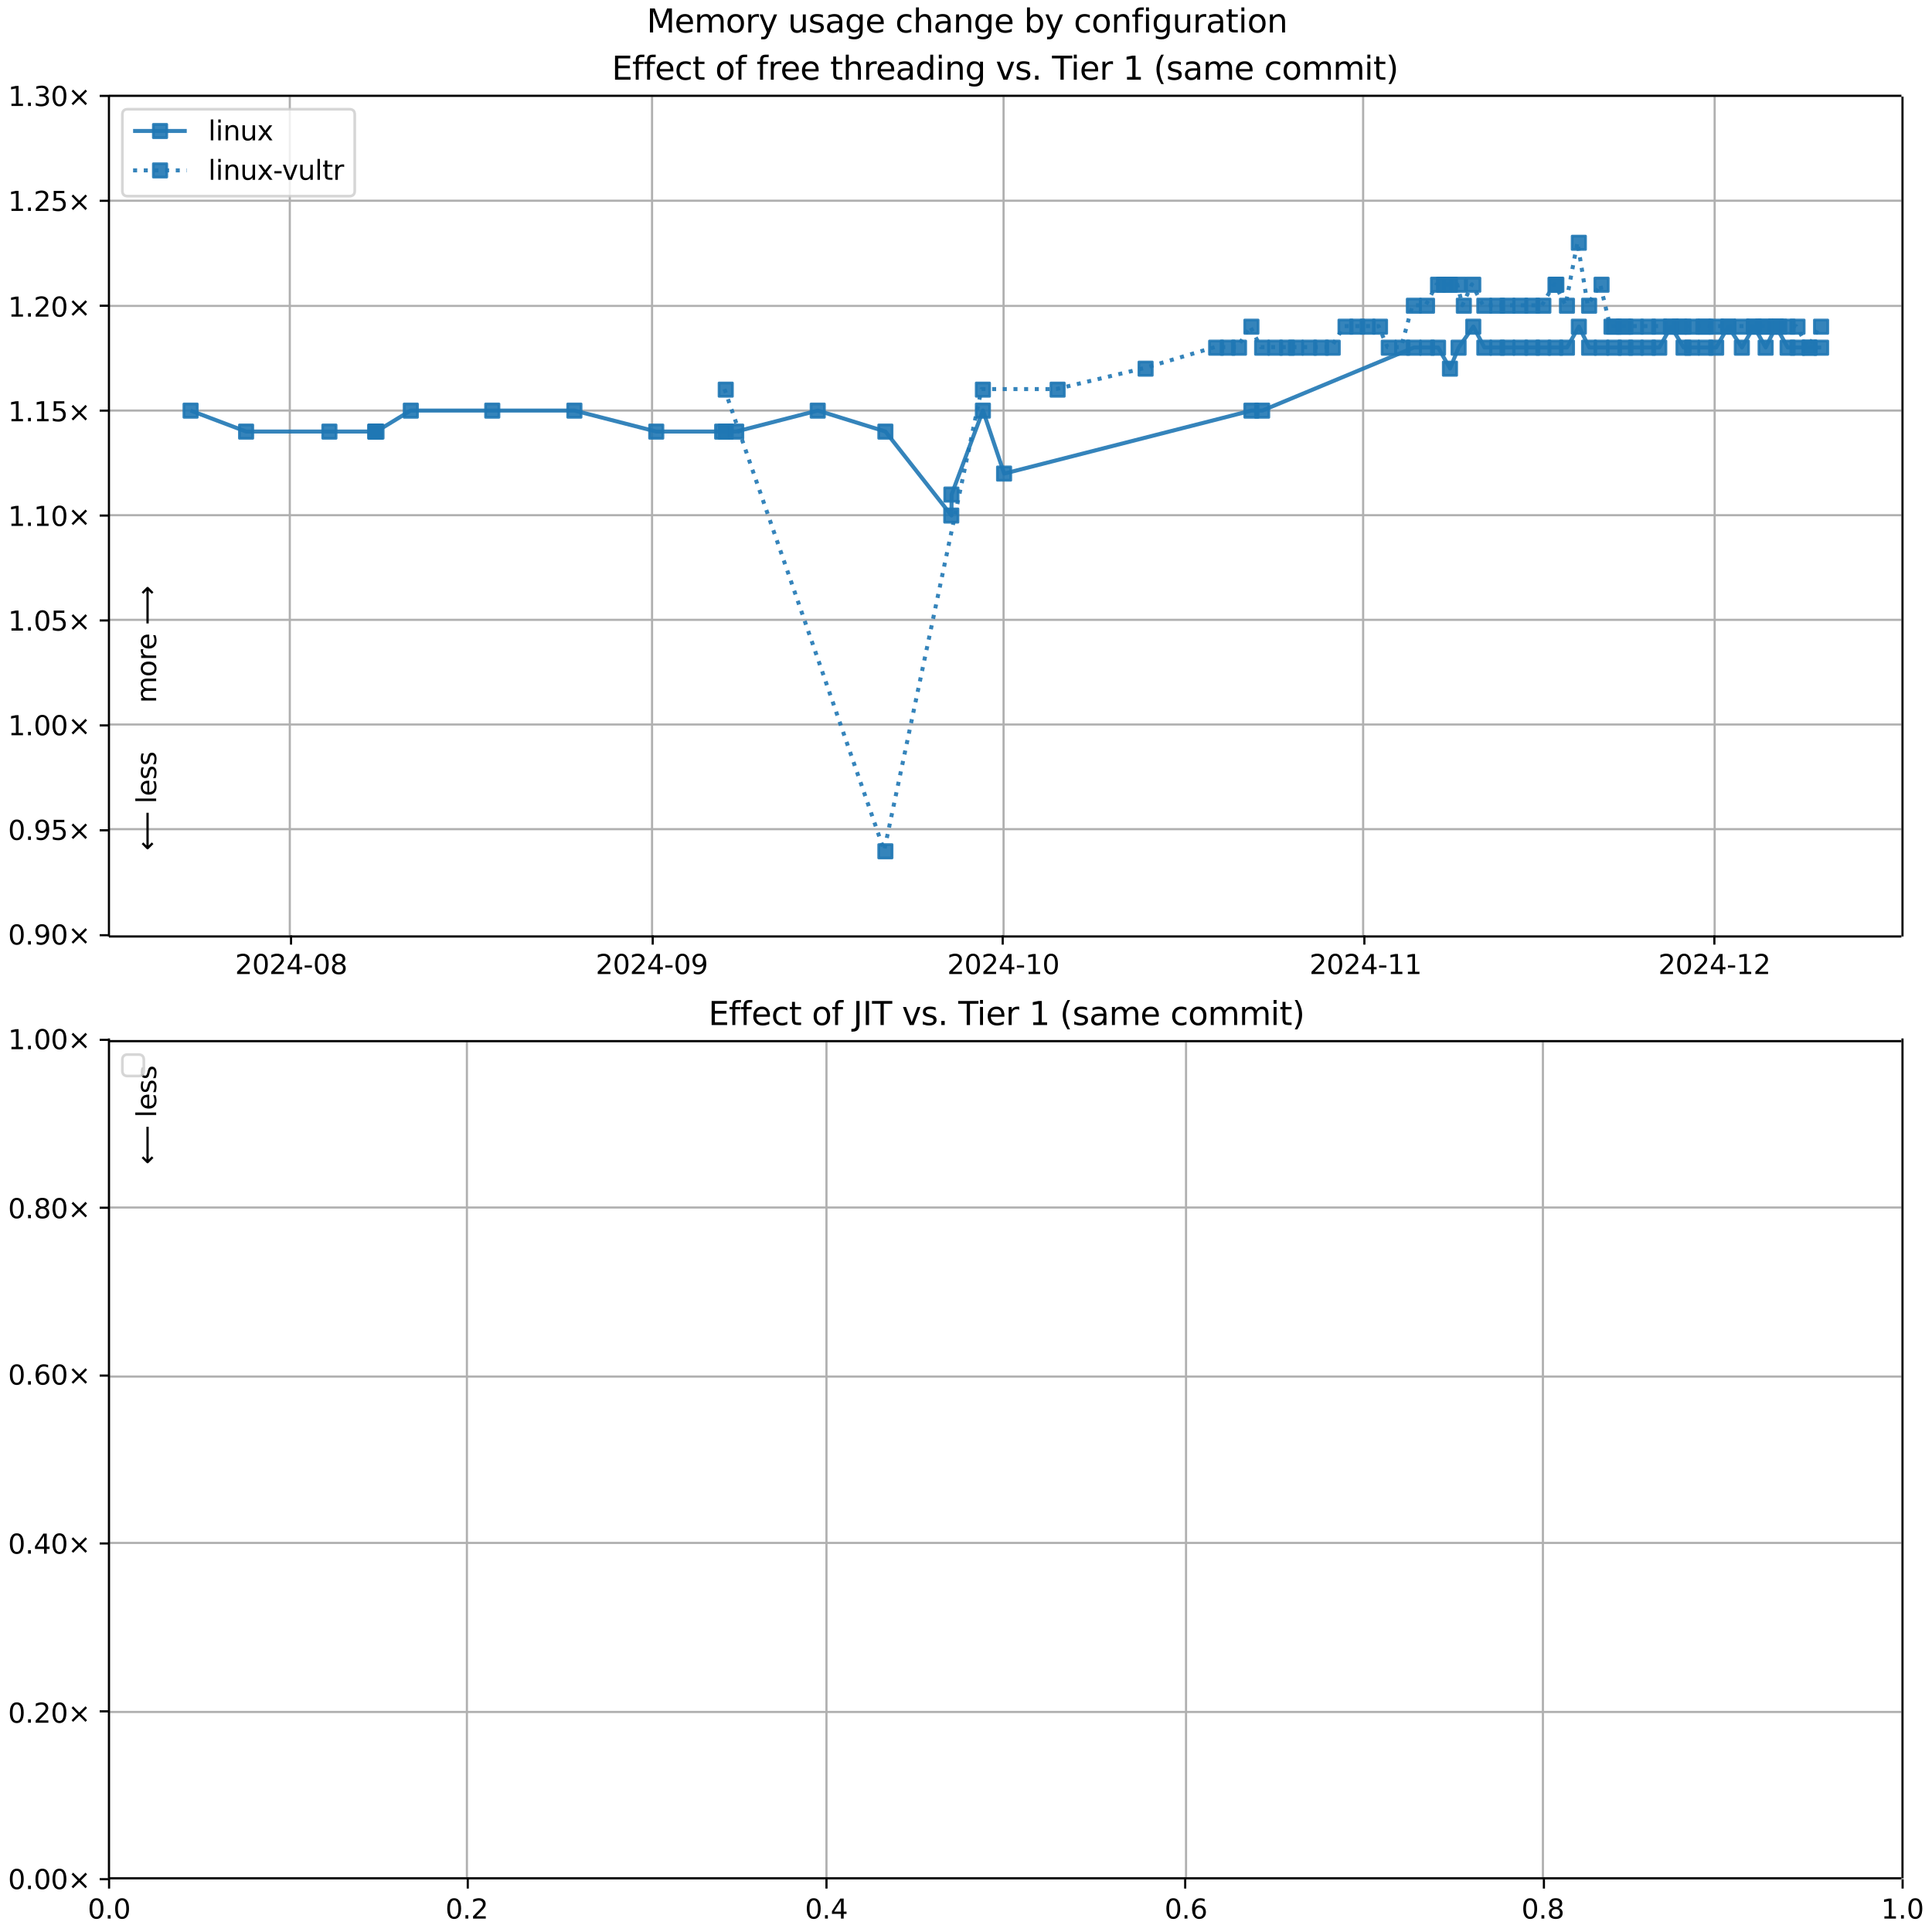 <?xml version="1.0" encoding="UTF-8"?>
<!DOCTYPE svg  PUBLIC '-//W3C//DTD SVG 1.1//EN'  'http://www.w3.org/Graphics/SVG/1.1/DTD/svg11.dtd'>
<svg width="720pt" height="720pt" version="1.1" viewBox="0 0 720 720" xmlns="http://www.w3.org/2000/svg" xmlns:xlink="http://www.w3.org/1999/xlink">
<defs>
<style type="text/css">*{stroke-linejoin: round; stroke-linecap: butt}</style>
</defs>
<path d="m0 720h720v-720h-720z" fill="#fff"/>
<path d="m40.6 349h668v-313h-668z" fill="#fff"/>
<path d="m108 349v-313" clip-path="url(#d)" fill="none" stroke="#b0b0b0" stroke-linecap="square" stroke-width=".8"/>
<defs>
<path id="k" d="m0 0v3.5" stroke="#000" stroke-width=".8"/>
</defs>
<use x="108.461" y="348.529" stroke="#000000" stroke-width=".8" xlink:href="#k"/>
<g transform="translate(87.6 363) scale(.1 -.1)">
<defs>
<path id="i" transform="scale(.016)" d="m1228 531h2203v-531h-2962v531q359 372 979 998 621 627 780 809 303 340 423 576 121 236 121 464 0 372-261 606-261 235-680 235-297 0-627-103-329-103-704-313v638q381 153 712 231 332 78 607 78 725 0 1156-363 431-362 431-968 0-288-108-546-107-257-392-607-78-91-497-524-418-433-1181-1211z"/>
<path id="b" transform="scale(.016)" d="m2034 4250q-487 0-733-480-245-479-245-1442 0-959 245-1439 246-480 733-480 491 0 736 480 246 480 246 1439 0 963-246 1442-245 480-736 480zm0 500q785 0 1199-621 414-620 414-1801 0-1178-414-1799-414-620-1199-620-784 0-1198 620-414 621-414 1799 0 1181 414 1801 414 621 1198 621z"/>
<path id="s" transform="scale(.016)" d="m2419 4116-1594-2491h1594v2491zm-166 550h794v-3041h666v-525h-666v-1100h-628v1100h-2106v609l1940 2957z"/>
<path id="w" transform="scale(.016)" d="m313 2009h1684v-512h-1684v512z"/>
<path id="ae" transform="scale(.016)" d="m2034 2216q-450 0-708-241-257-241-257-662 0-422 257-663 258-241 708-241t709 242q260 243 260 662 0 421-258 662-257 241-711 241zm-631 268q-406 100-633 378-226 279-226 679 0 559 398 884 399 325 1092 325 697 0 1094-325t397-884q0-400-227-679-226-278-629-378 456-106 710-416 255-309 255-755 0-679-414-1042-414-362-1186-362-771 0-1186 362-414 363-414 1042 0 446 256 755 257 310 713 416zm-231 997q0-362 226-565 227-203 636-203 407 0 636 203 230 203 230 565 0 363-230 566-229 203-636 203-409 0-636-203-226-203-226-566z"/>
</defs>
<use xlink:href="#i"/>
<use x="63.623" xlink:href="#b"/>
<use x="127.246" xlink:href="#i"/>
<use x="190.869" xlink:href="#s"/>
<use x="254.492" xlink:href="#w"/>
<use x="290.576" xlink:href="#b"/>
<use x="354.199" xlink:href="#ae"/>
</g>
<path d="m243 349v-313" clip-path="url(#d)" fill="none" stroke="#b0b0b0" stroke-linecap="square" stroke-width=".8"/>
<use x="243.244" y="348.529" stroke="#000000" stroke-width=".8" xlink:href="#k"/>
<g transform="translate(222 363) scale(.1 -.1)">
<defs>
<path id="ad" transform="scale(.016)" d="m703 97v575q238-113 481-172 244-59 479-59 625 0 954 420 330 420 377 1277-181-269-460-413-278-144-615-144-700 0-1108 423-408 424-408 1159 0 718 425 1152 425 435 1131 435 810 0 1236-621 427-620 427-1801 0-1103-524-1761-523-658-1407-658-238 0-482 47-243 47-506 141zm1256 1978q425 0 673 290 249 291 249 798 0 503-249 795-248 292-673 292t-673-292-248-795q0-507 248-798 248-290 673-290z"/>
</defs>
<use xlink:href="#i"/>
<use x="63.623" xlink:href="#b"/>
<use x="127.246" xlink:href="#i"/>
<use x="190.869" xlink:href="#s"/>
<use x="254.492" xlink:href="#w"/>
<use x="290.576" xlink:href="#b"/>
<use x="354.199" xlink:href="#ad"/>
</g>
<path d="m374 349v-313" clip-path="url(#d)" fill="none" stroke="#b0b0b0" stroke-linecap="square" stroke-width=".8"/>
<use x="373.679" y="348.529" stroke="#000000" stroke-width=".8" xlink:href="#k"/>
<g transform="translate(353 363) scale(.1 -.1)">
<defs>
<path id="e" transform="scale(.016)" d="m794 531h1031v3560l-1122-225v575l1116 225h631v-4135h1031v-531h-2687v531z"/>
</defs>
<use xlink:href="#i"/>
<use x="63.623" xlink:href="#b"/>
<use x="127.246" xlink:href="#i"/>
<use x="190.869" xlink:href="#s"/>
<use x="254.492" xlink:href="#w"/>
<use x="290.576" xlink:href="#e"/>
<use x="354.199" xlink:href="#b"/>
</g>
<path d="m508 349v-313" clip-path="url(#d)" fill="none" stroke="#b0b0b0" stroke-linecap="square" stroke-width=".8"/>
<use x="508.462" y="348.529" stroke="#000000" stroke-width=".8" xlink:href="#k"/>
<g transform="translate(488 363) scale(.1 -.1)">
<use xlink:href="#i"/>
<use x="63.623" xlink:href="#b"/>
<use x="127.246" xlink:href="#i"/>
<use x="190.869" xlink:href="#s"/>
<use x="254.492" xlink:href="#w"/>
<use x="290.576" xlink:href="#e"/>
<use x="354.199" xlink:href="#e"/>
</g>
<path d="m639 349v-313" clip-path="url(#d)" fill="none" stroke="#b0b0b0" stroke-linecap="square" stroke-width=".8"/>
<use x="638.898" y="348.529" stroke="#000000" stroke-width=".8" xlink:href="#k"/>
<g transform="translate(618 363) scale(.1 -.1)">
<use xlink:href="#i"/>
<use x="63.623" xlink:href="#b"/>
<use x="127.246" xlink:href="#i"/>
<use x="190.869" xlink:href="#s"/>
<use x="254.492" xlink:href="#w"/>
<use x="290.576" xlink:href="#e"/>
<use x="354.199" xlink:href="#i"/>
</g>
<path d="m40.6 349h668" clip-path="url(#d)" fill="none" stroke="#b0b0b0" stroke-linecap="square" stroke-width=".8"/>
<defs>
<path id="g" d="m0 0h-3.5" stroke="#000" stroke-width=".8"/>
</defs>
<use x="40.646" y="348.529" stroke="#000000" stroke-width=".8" xlink:href="#g"/>
<g transform="translate(3 352) scale(.1 -.1)">
<defs>
<path id="c" transform="scale(.016)" d="m684 794h660v-794h-660v794z"/>
<path id="h" transform="scale(.016)" d="m4488 3438-1429-1435 1429-1428-372-378-1435 1434-1434-1434-369 378 1425 1428-1425 1435 369 378 1434-1435 1435 1435 372-378z"/>
</defs>
<use xlink:href="#b"/>
<use x="63.623" xlink:href="#c"/>
<use x="95.41" xlink:href="#ad"/>
<use x="159.033" xlink:href="#b"/>
<use x="222.656" xlink:href="#h"/>
</g>
<path d="m40.6 309h668" clip-path="url(#d)" fill="none" stroke="#b0b0b0" stroke-linecap="square" stroke-width=".8"/>
<use x="40.646" y="309.429" stroke="#000000" stroke-width=".8" xlink:href="#g"/>
<g transform="translate(3 313) scale(.1 -.1)">
<defs>
<path id="aa" transform="scale(.016)" d="m691 4666h2478v-532h-1900v-1143q137 47 274 70 138 23 276 23 781 0 1237-428 457-428 457-1159 0-753-469-1171-469-417-1322-417-294 0-599 50-304 50-629 150v635q281-153 581-228t634-75q541 0 856 284 316 284 316 772 0 487-316 771-315 285-856 285-253 0-505-56-251-56-513-175v2344z"/>
</defs>
<use xlink:href="#b"/>
<use x="63.623" xlink:href="#c"/>
<use x="95.41" xlink:href="#ad"/>
<use x="159.033" xlink:href="#aa"/>
<use x="222.656" xlink:href="#h"/>
</g>
<path d="m40.6 270h668" clip-path="url(#d)" fill="none" stroke="#b0b0b0" stroke-linecap="square" stroke-width=".8"/>
<use x="40.646" y="270.33" stroke="#000000" stroke-width=".8" xlink:href="#g"/>
<g transform="translate(3 274) scale(.1 -.1)">
<use xlink:href="#e"/>
<use x="63.623" xlink:href="#c"/>
<use x="95.41" xlink:href="#b"/>
<use x="159.033" xlink:href="#b"/>
<use x="222.656" xlink:href="#h"/>
</g>
<path d="m40.6 231h668" clip-path="url(#d)" fill="none" stroke="#b0b0b0" stroke-linecap="square" stroke-width=".8"/>
<use x="40.646" y="231.23" stroke="#000000" stroke-width=".8" xlink:href="#g"/>
<g transform="translate(3 235) scale(.1 -.1)">
<use xlink:href="#e"/>
<use x="63.623" xlink:href="#c"/>
<use x="95.41" xlink:href="#b"/>
<use x="159.033" xlink:href="#aa"/>
<use x="222.656" xlink:href="#h"/>
</g>
<path d="m40.6 192h668" clip-path="url(#d)" fill="none" stroke="#b0b0b0" stroke-linecap="square" stroke-width=".8"/>
<use x="40.646" y="192.131" stroke="#000000" stroke-width=".8" xlink:href="#g"/>
<g transform="translate(3 196) scale(.1 -.1)">
<use xlink:href="#e"/>
<use x="63.623" xlink:href="#c"/>
<use x="95.41" xlink:href="#e"/>
<use x="159.033" xlink:href="#b"/>
<use x="222.656" xlink:href="#h"/>
</g>
<path d="m40.6 153h668" clip-path="url(#d)" fill="none" stroke="#b0b0b0" stroke-linecap="square" stroke-width=".8"/>
<use x="40.646" y="153.031" stroke="#000000" stroke-width=".8" xlink:href="#g"/>
<g transform="translate(3 157) scale(.1 -.1)">
<use xlink:href="#e"/>
<use x="63.623" xlink:href="#c"/>
<use x="95.41" xlink:href="#e"/>
<use x="159.033" xlink:href="#aa"/>
<use x="222.656" xlink:href="#h"/>
</g>
<path d="m40.6 114h668" clip-path="url(#d)" fill="none" stroke="#b0b0b0" stroke-linecap="square" stroke-width=".8"/>
<use x="40.646" y="113.932" stroke="#000000" stroke-width=".8" xlink:href="#g"/>
<g transform="translate(3 118) scale(.1 -.1)">
<use xlink:href="#e"/>
<use x="63.623" xlink:href="#c"/>
<use x="95.41" xlink:href="#i"/>
<use x="159.033" xlink:href="#b"/>
<use x="222.656" xlink:href="#h"/>
</g>
<path d="m40.6 74.8h668" clip-path="url(#d)" fill="none" stroke="#b0b0b0" stroke-linecap="square" stroke-width=".8"/>
<use x="40.646" y="74.832" stroke="#000000" stroke-width=".8" xlink:href="#g"/>
<g transform="translate(3 78.6) scale(.1 -.1)">
<use xlink:href="#e"/>
<use x="63.623" xlink:href="#c"/>
<use x="95.41" xlink:href="#i"/>
<use x="159.033" xlink:href="#aa"/>
<use x="222.656" xlink:href="#h"/>
</g>
<path d="m40.6 35.7h668" clip-path="url(#d)" fill="none" stroke="#b0b0b0" stroke-linecap="square" stroke-width=".8"/>
<use x="40.646" y="35.733" stroke="#000000" stroke-width=".8" xlink:href="#g"/>
<g transform="translate(3 39.5) scale(.1 -.1)">
<defs>
<path id="at" transform="scale(.016)" d="m2597 2516q453-97 707-404 255-306 255-756 0-690-475-1069-475-378-1350-378-293 0-604 58t-642 174v609q262-153 574-231 313-78 654-78 593 0 904 234t311 681q0 413-289 645-289 233-804 233h-544v519h569q465 0 712 186t247 536q0 359-255 551-254 193-729 193-260 0-557-57-297-56-653-174v562q360 100 674 150t592 50q719 0 1137-327 419-326 419-882 0-388-222-655t-631-370z"/>
</defs>
<use xlink:href="#e"/>
<use x="63.623" xlink:href="#c"/>
<use x="95.41" xlink:href="#at"/>
<use x="159.033" xlink:href="#b"/>
<use x="222.656" xlink:href="#h"/>
</g>
<path d="m71 153 20.7 7.82h31 17.1 0.028 0.414l12.8-7.82h30.4 30.6l30.5 7.82h24.6 1.34 3.9l30.4-7.82 25.2 7.82 24.6 31.3 0.046-7.82 11.7-31.3 7.9 23.5 92.2-23.5h4l56.5-23.5h4.91 4.11l4.44 7.82 3.21-7.82 5.48-7.82 4.12 7.82h4.79 3.84 4.77 4.46 4.13 4.52 4.28l4.43-7.82 3.83 7.82h4.64 4.65 4.25 3.92 4.53 4.14l4.38-7.82 4.67 7.82h3.17 5.07 3.91l4.5-7.82 5.08 7.82 4.5-7.82 4.36 7.82 3.85-7.82 4.35 7.82h3.68 4.49 4.3" clip-path="url(#d)" fill="none" stroke="#1f77b4" stroke-linecap="square" stroke-opacity=".9" stroke-width="1.5"/>
<defs>
<path id="a" d="m-2.5 2.5h5v-5h-5z" stroke="#1f77b4" stroke-opacity=".9"/>
</defs>
<g clip-path="url(#d)" fill="#1f77b4" fill-opacity=".9" stroke="#1f77b4" stroke-opacity=".9">
<use x="71.027" y="153.031" xlink:href="#a"/>
<use x="91.715" y="160.851" xlink:href="#a"/>
<use x="122.76" y="160.851" xlink:href="#a"/>
<use x="139.865" y="160.851" xlink:href="#a"/>
<use x="139.893" y="160.851" xlink:href="#a"/>
<use x="140.307" y="160.851" xlink:href="#a"/>
<use x="153.091" y="153.031" xlink:href="#a"/>
<use x="183.455" y="153.031" xlink:href="#a"/>
<use x="214.061" y="153.031" xlink:href="#a"/>
<use x="244.564" y="160.851" xlink:href="#a"/>
<use x="269.126" y="160.851" xlink:href="#a"/>
<use x="270.464" y="160.851" xlink:href="#a"/>
<use x="274.364" y="160.851" xlink:href="#a"/>
<use x="304.748" y="153.031" xlink:href="#a"/>
<use x="329.953" y="160.851" xlink:href="#a"/>
<use x="354.51" y="192.131" xlink:href="#a"/>
<use x="354.556" y="184.311" xlink:href="#a"/>
<use x="366.299" y="153.031" xlink:href="#a"/>
<use x="374.195" y="176.491" xlink:href="#a"/>
<use x="466.365" y="153.031" xlink:href="#a"/>
<use x="470.365" y="153.031" xlink:href="#a"/>
<use x="526.905" y="129.572" xlink:href="#a"/>
<use x="531.814" y="129.572" xlink:href="#a"/>
<use x="535.919" y="129.572" xlink:href="#a"/>
<use x="540.356" y="137.391" xlink:href="#a"/>
<use x="543.571" y="129.572" xlink:href="#a"/>
<use x="549.047" y="121.752" xlink:href="#a"/>
<use x="553.163" y="129.572" xlink:href="#a"/>
<use x="557.954" y="129.572" xlink:href="#a"/>
<use x="561.795" y="129.572" xlink:href="#a"/>
<use x="566.57" y="129.572" xlink:href="#a"/>
<use x="571.031" y="129.572" xlink:href="#a"/>
<use x="575.157" y="129.572" xlink:href="#a"/>
<use x="579.681" y="129.572" xlink:href="#a"/>
<use x="583.957" y="129.572" xlink:href="#a"/>
<use x="588.388" y="121.752" xlink:href="#a"/>
<use x="592.217" y="129.572" xlink:href="#a"/>
<use x="596.853" y="129.572" xlink:href="#a"/>
<use x="601.507" y="129.572" xlink:href="#a"/>
<use x="605.754" y="129.572" xlink:href="#a"/>
<use x="609.673" y="129.572" xlink:href="#a"/>
<use x="614.208" y="129.572" xlink:href="#a"/>
<use x="618.348" y="129.572" xlink:href="#a"/>
<use x="622.732" y="121.752" xlink:href="#a"/>
<use x="627.403" y="129.572" xlink:href="#a"/>
<use x="630.574" y="129.572" xlink:href="#a"/>
<use x="635.648" y="129.572" xlink:href="#a"/>
<use x="639.561" y="129.572" xlink:href="#a"/>
<use x="644.059" y="121.752" xlink:href="#a"/>
<use x="649.134" y="129.572" xlink:href="#a"/>
<use x="653.632" y="121.752" xlink:href="#a"/>
<use x="657.995" y="129.572" xlink:href="#a"/>
<use x="661.844" y="121.752" xlink:href="#a"/>
<use x="666.192" y="129.572" xlink:href="#a"/>
<use x="669.872" y="129.572" xlink:href="#a"/>
<use x="674.364" y="129.572" xlink:href="#a"/>
<use x="678.666" y="129.572" xlink:href="#a"/>
</g>
<g stroke="#1f77b4" stroke-opacity=".9">
<path d="m270 145 59.5 172 36.3-172h27.8l32.8-7.82 26.3-7.82h4.29 4.23l4.62-7.82 4 7.82h4.85 4.42 3.33 4.97 4.39 4.34l4.77-7.82h4.35 3.9 4.61l3.26 7.82h5.11l4.24-15.6h4.91l4.11-7.82h2.22 2.22 3.21l1.96 7.82 3.52-7.82 4.12 7.82h4.79 3.84 4.77 4.46 4.13l4.52-7.82h0.328l3.95 7.82 4.43-23.5 3.83 23.5 4.64-7.82 3.71 15.6h0.948 3.54 0.712 3.92 4.53 4.14 4.38 3.17 1.5 3.17 4.22 0.854 3.91 4.5 5.08 4.5 3.29 1.07 3.85 1.25 3.1 3.68l4.49 7.82 4.3-7.82" clip-path="url(#d)" fill="none" stroke-dasharray="1.5,2.475" stroke-width="1.5"/>
<g clip-path="url(#d)" fill="#1f77b4" fill-opacity=".9">
<use x="270.464" y="145.211" xlink:href="#a"/>
<use x="329.953" y="317.249" xlink:href="#a"/>
<use x="366.299" y="145.211" xlink:href="#a"/>
<use x="394.14" y="145.211" xlink:href="#a"/>
<use x="426.933" y="137.391" xlink:href="#a"/>
<use x="453.224" y="129.572" xlink:href="#a"/>
<use x="457.517" y="129.572" xlink:href="#a"/>
<use x="461.747" y="129.572" xlink:href="#a"/>
<use x="466.365" y="121.752" xlink:href="#a"/>
<use x="470.365" y="129.572" xlink:href="#a"/>
<use x="475.213" y="129.572" xlink:href="#a"/>
<use x="479.631" y="129.572" xlink:href="#a"/>
<use x="482.964" y="129.572" xlink:href="#a"/>
<use x="487.932" y="129.572" xlink:href="#a"/>
<use x="492.326" y="129.572" xlink:href="#a"/>
<use x="496.667" y="129.572" xlink:href="#a"/>
<use x="501.437" y="121.752" xlink:href="#a"/>
<use x="505.783" y="121.752" xlink:href="#a"/>
<use x="509.684" y="121.752" xlink:href="#a"/>
<use x="514.293" y="121.752" xlink:href="#a"/>
<use x="517.554" y="129.572" xlink:href="#a"/>
<use x="522.662" y="129.572" xlink:href="#a"/>
<use x="526.905" y="113.932" xlink:href="#a"/>
<use x="531.814" y="113.932" xlink:href="#a"/>
<use x="535.919" y="106.112" xlink:href="#a"/>
<use x="538.138" y="106.112" xlink:href="#a"/>
<use x="540.356" y="106.112" xlink:href="#a"/>
<use x="543.571" y="106.112" xlink:href="#a"/>
<use x="545.526" y="113.932" xlink:href="#a"/>
<use x="549.047" y="106.112" xlink:href="#a"/>
<use x="553.163" y="113.932" xlink:href="#a"/>
<use x="557.954" y="113.932" xlink:href="#a"/>
<use x="561.795" y="113.932" xlink:href="#a"/>
<use x="566.57" y="113.932" xlink:href="#a"/>
<use x="571.031" y="113.932" xlink:href="#a"/>
<use x="575.157" y="113.932" xlink:href="#a"/>
<use x="579.681" y="106.112" xlink:href="#a"/>
<use x="580.008" y="106.112" xlink:href="#a"/>
<use x="583.957" y="113.932" xlink:href="#a"/>
<use x="588.388" y="90.472" xlink:href="#a"/>
<use x="592.217" y="113.932" xlink:href="#a"/>
<use x="596.853" y="106.112" xlink:href="#a"/>
<use x="600.559" y="121.752" xlink:href="#a"/>
<use x="601.507" y="121.752" xlink:href="#a"/>
<use x="605.042" y="121.752" xlink:href="#a"/>
<use x="605.754" y="121.752" xlink:href="#a"/>
<use x="609.673" y="121.752" xlink:href="#a"/>
<use x="614.208" y="121.752" xlink:href="#a"/>
<use x="618.348" y="121.752" xlink:href="#a"/>
<use x="622.732" y="121.752" xlink:href="#a"/>
<use x="625.899" y="121.752" xlink:href="#a"/>
<use x="627.403" y="121.752" xlink:href="#a"/>
<use x="630.574" y="121.752" xlink:href="#a"/>
<use x="634.793" y="121.752" xlink:href="#a"/>
<use x="635.648" y="121.752" xlink:href="#a"/>
<use x="639.561" y="121.752" xlink:href="#a"/>
<use x="644.059" y="121.752" xlink:href="#a"/>
<use x="649.134" y="121.752" xlink:href="#a"/>
<use x="653.632" y="121.752" xlink:href="#a"/>
<use x="656.925" y="121.752" xlink:href="#a"/>
<use x="657.995" y="121.752" xlink:href="#a"/>
<use x="661.844" y="121.752" xlink:href="#a"/>
<use x="663.092" y="121.752" xlink:href="#a"/>
<use x="666.192" y="121.752" xlink:href="#a"/>
<use x="669.872" y="121.752" xlink:href="#a"/>
<use x="674.364" y="129.572" xlink:href="#a"/>
<use x="678.666" y="121.752" xlink:href="#a"/>
</g>
</g>
<path d="m40.6 349v-313" fill="none" stroke="#000" stroke-linecap="square" stroke-width=".8"/>
<path d="m709 349v-313" fill="none" stroke="#000" stroke-linecap="square" stroke-width=".8"/>
<path d="m40.6 349h668" fill="none" stroke="#000" stroke-linecap="square" stroke-width=".8"/>
<path d="m40.6 35.7h668" fill="none" stroke="#000" stroke-linecap="square" stroke-width=".8"/>
<g clip-path="url(#d)">
<g transform="translate(58.2 262) rotate(-90) scale(.1 -.1)">
<defs>
<path id="o" transform="scale(.016)" d="m3328 2828q216 388 516 572t706 184q547 0 844-383 297-382 297-1088v-2113h-578v2094q0 503-179 746-178 244-543 244-447 0-707-297-259-296-259-809v-1978h-578v2094q0 506-178 748t-550 242q-441 0-701-298-259-298-259-808v-1978h-578v3500h578v-544q197 322 472 475t653 153q382 0 649-194 267-193 395-562z"/>
<path id="n" transform="scale(.016)" d="m1959 3097q-462 0-731-361t-269-989 267-989q268-361 733-361 460 0 728 362 269 363 269 988 0 622-269 986-268 364-728 364zm0 487q750 0 1178-488 429-487 429-1349 0-859-429-1349-428-489-1178-489-753 0-1180 489-426 490-426 1349 0 862 426 1349 427 488 1180 488z"/>
<path id="m" transform="scale(.016)" d="m2631 2963q-97 56-211 82-114 27-251 27-488 0-749-317t-261-911v-1844h-578v3500h578v-544q182 319 472 473 291 155 707 155 59 0 131-8 72-7 159-23l3-590z"/>
<path id="f" transform="scale(.016)" d="m3597 1894v-281h-2644q38-594 358-905t892-311q331 0 642 81t618 244v-544q-310-131-635-200t-659-69q-838 0-1327 487-489 488-489 1320 0 859 464 1363 464 505 1252 505 706 0 1117-455 411-454 411-1235zm-575 169q-6 471-264 752-258 282-683 282-481 0-770-272t-333-766l2050 4z"/>
<path id="am" transform="scale(.016)" d="m8863 2147v-281l-1229-1228-375 375 729 728h-7622v531h7622l-729 728 375 375 1229-1228z"/>
</defs>
<use xlink:href="#o"/>
<use x="97.412" xlink:href="#n"/>
<use x="158.594" xlink:href="#m"/>
<use x="197.457" xlink:href="#f"/>
<use x="258.98" xlink:href="#DejaVuSans-20"/>
<use x="290.768" xlink:href="#am"/>
</g>
</g>
<g clip-path="url(#d)">
<g transform="translate(58.2 317) rotate(-90) scale(.1 -.1)">
<defs>
<path id="an" transform="scale(.016)" d="m313 1866v281l1228 1228 375-375-728-728h7621v-531h-7621l728-728-375-375-1228 1228z"/>
<path id="y" transform="scale(.016)" d="m603 4863h575v-4863h-575v4863z"/>
<path id="l" transform="scale(.016)" d="m2834 3397v-544q-243 125-506 187-262 63-544 63-428 0-642-131t-214-394q0-200 153-314t616-217l197-44q612-131 870-370t258-667q0-488-386-773-386-284-1061-284-281 0-586 55t-642 164v594q319-166 628-249 309-82 613-82 406 0 624 139 219 139 219 392 0 234-158 359-157 125-692 241l-200 47q-534 112-772 345-237 233-237 639 0 494 350 762 350 269 994 269 318 0 599-47 282-46 519-140z"/>
</defs>
<use xlink:href="#an"/>
<use x="143.359" xlink:href="#DejaVuSans-20"/>
<use x="175.146" xlink:href="#y"/>
<use x="202.93" xlink:href="#f"/>
<use x="264.453" xlink:href="#l"/>
<use x="316.553" xlink:href="#l"/>
</g>
</g>
<g transform="translate(228 29.7) scale(.12 -.12)">
<defs>
<path id="ai" transform="scale(.016)" d="m628 4666h2950v-532h-2319v-1381h2222v-531h-2222v-1691h2375v-531h-3006v4666z"/>
<path id="q" transform="scale(.016)" d="m2375 4863v-479h-550q-309 0-430-125-120-125-120-450v-309h947v-447h-947v-3053h-578v3053h-550v447h550v244q0 584 272 851 272 268 862 268h544z"/>
<path id="u" transform="scale(.016)" d="m3122 3366v-538q-244 135-489 202t-495 67q-560 0-870-355-309-354-309-995t309-996q310-354 870-354 250 0 495 67t489 202v-532q-241-112-499-168-257-57-548-57-791 0-1257 497-465 497-465 1341 0 856 470 1346 471 491 1290 491 265 0 518-55 253-54 491-163z"/>
<path id="r" transform="scale(.016)" d="m1172 4494v-994h1184v-447h-1184v-1900q0-428 117-550t477-122h590v-481h-590q-666 0-919 248-253 249-253 905v1900h-422v447h422v994h578z"/>
<path id="ah" transform="scale(.016)" d="m3513 2113v-2113h-575v2094q0 497-194 743-194 247-581 247-466 0-735-297-269-296-269-809v-1978h-578v4863h578v-1907q207 316 486 472 280 156 646 156 603 0 912-373 310-373 310-1098z"/>
<path id="v" transform="scale(.016)" d="m2194 1759q-697 0-966-159t-269-544q0-306 202-486 202-179 548-179 479 0 768 339t289 901v128h-572zm1147 238v-2e3h-575v531q-197-318-491-470t-719-152q-537 0-855 302-317 302-317 808 0 590 395 890 396 300 1180 300h807v57q0 397-261 614t-733 217q-300 0-585-72-284-72-546-216v532q315 122 612 182 297 61 578 61 760 0 1135-394 375-393 375-1193z"/>
<path id="ao" transform="scale(.016)" d="m2906 2969v1894h575v-4863h-575v525q-181-312-458-464-276-152-664-152-634 0-1033 506-398 507-398 1332t398 1331q399 506 1033 506 388 0 664-152 277-151 458-463zm-1959-1222q0-634 261-995t717-361 718 361q263 361 263 995t-263 995q-262 361-718 361t-717-361-261-995z"/>
<path id="p" transform="scale(.016)" d="m603 3500h575v-3500h-575v3500zm0 1363h575v-729h-575v729z"/>
<path id="t" transform="scale(.016)" d="m3513 2113v-2113h-575v2094q0 497-194 743-194 247-581 247-466 0-735-297-269-296-269-809v-1978h-578v3500h578v-544q207 316 486 472 280 156 646 156 603 0 912-373 310-373 310-1098z"/>
<path id="z" transform="scale(.016)" d="m2906 1791q0 625-258 968-257 344-723 344-462 0-720-344-258-343-258-968 0-622 258-966t720-344q466 0 723 344 258 344 258 966zm575-1357q0-893-397-1329-396-436-1215-436-303 0-572 45t-522 139v559q253-137 500-202 247-66 503-66 566 0 847 295t281 892v285q-178-310-456-463t-666-153q-643 0-1037 490-394 491-394 1301 0 812 394 1302 394 491 1037 491 388 0 666-153t456-462v531h575v-3066z"/>
<path id="ab" transform="scale(.016)" d="m191 3500h609l1094-2937 1094 2937h609l-1313-3500h-781l-1312 3500z"/>
<path id="ac" transform="scale(.016)" d="m-19 4666h3947v-532h-1656v-4134h-634v4134h-1657v532z"/>
<path id="al" transform="scale(.016)" d="m1984 4856q-418-718-622-1422-203-703-203-1425 0-721 205-1429t620-1424h-500q-468 735-701 1444t-233 1409q0 697 231 1403 232 707 703 1444h500z"/>
<path id="ak" transform="scale(.016)" d="m513 4856h500q468-737 701-1444 233-706 233-1403 0-700-233-1409t-701-1444h-500q415 716 620 1424t205 1429q0 722-205 1425-205 704-620 1422z"/>
</defs>
<use xlink:href="#ai"/>
<use x="63.184" xlink:href="#q"/>
<use x="98.389" xlink:href="#q"/>
<use x="133.594" xlink:href="#f"/>
<use x="195.117" xlink:href="#u"/>
<use x="250.098" xlink:href="#r"/>
<use x="289.307" xlink:href="#DejaVuSans-20"/>
<use x="321.094" xlink:href="#n"/>
<use x="382.275" xlink:href="#q"/>
<use x="417.48" xlink:href="#DejaVuSans-20"/>
<use x="449.268" xlink:href="#q"/>
<use x="484.473" xlink:href="#m"/>
<use x="523.336" xlink:href="#f"/>
<use x="584.859" xlink:href="#f"/>
<use x="646.383" xlink:href="#DejaVuSans-20"/>
<use x="678.17" xlink:href="#r"/>
<use x="717.379" xlink:href="#ah"/>
<use x="780.758" xlink:href="#m"/>
<use x="819.621" xlink:href="#f"/>
<use x="881.145" xlink:href="#v"/>
<use x="942.424" xlink:href="#ao"/>
<use x="1005.9" xlink:href="#p"/>
<use x="1033.684" xlink:href="#t"/>
<use x="1097.062" xlink:href="#z"/>
<use x="1160.539" xlink:href="#DejaVuSans-20"/>
<use x="1192.326" xlink:href="#ab"/>
<use x="1251.506" xlink:href="#l"/>
<use x="1303.605" xlink:href="#c"/>
<use x="1335.393" xlink:href="#DejaVuSans-20"/>
<use x="1367.18" xlink:href="#ac"/>
<use x="1425.139" xlink:href="#p"/>
<use x="1452.922" xlink:href="#f"/>
<use x="1514.445" xlink:href="#m"/>
<use x="1555.559" xlink:href="#DejaVuSans-20"/>
<use x="1587.346" xlink:href="#e"/>
<use x="1650.969" xlink:href="#DejaVuSans-20"/>
<use x="1682.756" xlink:href="#al"/>
<use x="1721.77" xlink:href="#l"/>
<use x="1773.869" xlink:href="#v"/>
<use x="1835.148" xlink:href="#o"/>
<use x="1932.561" xlink:href="#f"/>
<use x="1994.084" xlink:href="#DejaVuSans-20"/>
<use x="2025.871" xlink:href="#u"/>
<use x="2080.852" xlink:href="#n"/>
<use x="2142.033" xlink:href="#o"/>
<use x="2239.445" xlink:href="#o"/>
<use x="2336.857" xlink:href="#p"/>
<use x="2364.641" xlink:href="#r"/>
<use x="2403.85" xlink:href="#ak"/>
</g>
<path d="m47.6 73.1h82.6q2 0 2-2v-28.4q0-2-2-2h-82.6q-2 0-2 2v28.4q0 2 2 2z" fill="#fff" opacity=".8" stroke="#ccc"/>
<path d="m49.6 48.8h10 10" fill="none" stroke="#1f77b4" stroke-linecap="square" stroke-opacity=".9" stroke-width="1.5"/>
<use x="59.646" y="48.831" fill="#1f77b4" fill-opacity=".9" stroke="#1f77b4" stroke-opacity=".9" xlink:href="#a"/>
<g transform="translate(77.6 52.3) scale(.1 -.1)">
<defs>
<path id="x" transform="scale(.016)" d="m544 1381v2119h575v-2097q0-497 193-746 194-248 582-248 465 0 735 297 271 297 271 810v1984h575v-3500h-575v538q-209-319-486-474-276-155-642-155-603 0-916 375-312 375-312 1097zm1447 2203z"/>
<path id="ag" transform="scale(.016)" d="m3513 3500-1266-1703 1331-1797h-678l-1019 1375-1018-1375h-679l1360 1831-1244 1669h678l928-1247 928 1247h679z"/>
</defs>
<use xlink:href="#y"/>
<use x="27.783" xlink:href="#p"/>
<use x="55.566" xlink:href="#t"/>
<use x="118.945" xlink:href="#x"/>
<use x="182.324" xlink:href="#ag"/>
</g>
<path d="m49.6 63.5h10 10" fill="none" stroke="#1f77b4" stroke-dasharray="1.5,2.475" stroke-opacity=".9" stroke-width="1.5"/>
<use x="59.646" y="63.509" fill="#1f77b4" fill-opacity=".9" stroke="#1f77b4" stroke-opacity=".9" xlink:href="#a"/>
<g transform="translate(77.6 67) scale(.1 -.1)">
<use xlink:href="#y"/>
<use x="27.783" xlink:href="#p"/>
<use x="55.566" xlink:href="#t"/>
<use x="118.945" xlink:href="#x"/>
<use x="182.324" xlink:href="#ag"/>
<use x="241.504" xlink:href="#w"/>
<use x="274.963" xlink:href="#ab"/>
<use x="334.143" xlink:href="#x"/>
<use x="397.521" xlink:href="#y"/>
<use x="425.305" xlink:href="#r"/>
<use x="464.514" xlink:href="#m"/>
</g>
<path d="m40.6 700h668v-313h-668z" fill="#fff"/>
<path d="m40.6 700v-313" clip-path="url(#j)" fill="none" stroke="#b0b0b0" stroke-linecap="square" stroke-width=".8"/>
<use x="40.646" y="700.322" stroke="#000000" stroke-width=".8" xlink:href="#k"/>
<g transform="translate(32.7 715) scale(.1 -.1)">
<use xlink:href="#b"/>
<use x="63.623" xlink:href="#c"/>
<use x="95.41" xlink:href="#b"/>
</g>
<path d="m174 700v-313" clip-path="url(#j)" fill="none" stroke="#b0b0b0" stroke-linecap="square" stroke-width=".8"/>
<use x="174.326" y="700.322" stroke="#000000" stroke-width=".8" xlink:href="#k"/>
<g transform="translate(166 715) scale(.1 -.1)">
<use xlink:href="#b"/>
<use x="63.623" xlink:href="#c"/>
<use x="95.41" xlink:href="#i"/>
</g>
<path d="m308 700v-313" clip-path="url(#j)" fill="none" stroke="#b0b0b0" stroke-linecap="square" stroke-width=".8"/>
<use x="308.007" y="700.322" stroke="#000000" stroke-width=".8" xlink:href="#k"/>
<g transform="translate(300 715) scale(.1 -.1)">
<use xlink:href="#b"/>
<use x="63.623" xlink:href="#c"/>
<use x="95.41" xlink:href="#s"/>
</g>
<path d="m442 700v-313" clip-path="url(#j)" fill="none" stroke="#b0b0b0" stroke-linecap="square" stroke-width=".8"/>
<use x="441.687" y="700.322" stroke="#000000" stroke-width=".8" xlink:href="#k"/>
<g transform="translate(434 715) scale(.1 -.1)">
<defs>
<path id="aj" transform="scale(.016)" d="m2113 2584q-425 0-674-291-248-290-248-796 0-503 248-796 249-292 674-292t673 292q248 293 248 796 0 506-248 796-248 291-673 291zm1253 1979v-575q-238 112-480 171-242 60-480 60-625 0-955-422-329-422-376-1275 184 272 462 417 279 145 613 145 703 0 1111-427 408-426 408-1160 0-719-425-1154-425-434-1131-434-810 0-1238 620-428 621-428 1799 0 1106 525 1764t1409 658q238 0 480-47t505-140z"/>
</defs>
<use xlink:href="#b"/>
<use x="63.623" xlink:href="#c"/>
<use x="95.41" xlink:href="#aj"/>
</g>
<path d="m575 700v-313" clip-path="url(#j)" fill="none" stroke="#b0b0b0" stroke-linecap="square" stroke-width=".8"/>
<use x="575.368" y="700.322" stroke="#000000" stroke-width=".8" xlink:href="#k"/>
<g transform="translate(567 715) scale(.1 -.1)">
<use xlink:href="#b"/>
<use x="63.623" xlink:href="#c"/>
<use x="95.41" xlink:href="#ae"/>
</g>
<path d="m709 700v-313" clip-path="url(#j)" fill="none" stroke="#b0b0b0" stroke-linecap="square" stroke-width=".8"/>
<use x="709.048" y="700.322" stroke="#000000" stroke-width=".8" xlink:href="#k"/>
<g transform="translate(701 715) scale(.1 -.1)">
<use xlink:href="#e"/>
<use x="63.623" xlink:href="#c"/>
<use x="95.41" xlink:href="#b"/>
</g>
<path d="m40.6 700h668" clip-path="url(#j)" fill="none" stroke="#b0b0b0" stroke-linecap="square" stroke-width=".8"/>
<use x="40.646" y="700.322" stroke="#000000" stroke-width=".8" xlink:href="#g"/>
<g transform="translate(3 704) scale(.1 -.1)">
<use xlink:href="#b"/>
<use x="63.623" xlink:href="#c"/>
<use x="95.41" xlink:href="#b"/>
<use x="159.033" xlink:href="#b"/>
<use x="222.656" xlink:href="#h"/>
</g>
<path d="m40.6 638h668" clip-path="url(#j)" fill="none" stroke="#b0b0b0" stroke-linecap="square" stroke-width=".8"/>
<use x="40.646" y="637.762" stroke="#000000" stroke-width=".8" xlink:href="#g"/>
<g transform="translate(3 642) scale(.1 -.1)">
<use xlink:href="#b"/>
<use x="63.623" xlink:href="#c"/>
<use x="95.41" xlink:href="#i"/>
<use x="159.033" xlink:href="#b"/>
<use x="222.656" xlink:href="#h"/>
</g>
<path d="m40.6 575h668" clip-path="url(#j)" fill="none" stroke="#b0b0b0" stroke-linecap="square" stroke-width=".8"/>
<use x="40.646" y="575.203" stroke="#000000" stroke-width=".8" xlink:href="#g"/>
<g transform="translate(3 579) scale(.1 -.1)">
<use xlink:href="#b"/>
<use x="63.623" xlink:href="#c"/>
<use x="95.41" xlink:href="#s"/>
<use x="159.033" xlink:href="#b"/>
<use x="222.656" xlink:href="#h"/>
</g>
<path d="m40.6 513h668" clip-path="url(#j)" fill="none" stroke="#b0b0b0" stroke-linecap="square" stroke-width=".8"/>
<use x="40.646" y="512.644" stroke="#000000" stroke-width=".8" xlink:href="#g"/>
<g transform="translate(3 516) scale(.1 -.1)">
<use xlink:href="#b"/>
<use x="63.623" xlink:href="#c"/>
<use x="95.41" xlink:href="#aj"/>
<use x="159.033" xlink:href="#b"/>
<use x="222.656" xlink:href="#h"/>
</g>
<path d="m40.6 450h668" clip-path="url(#j)" fill="none" stroke="#b0b0b0" stroke-linecap="square" stroke-width=".8"/>
<use x="40.646" y="450.085" stroke="#000000" stroke-width=".8" xlink:href="#g"/>
<g transform="translate(3 454) scale(.1 -.1)">
<use xlink:href="#b"/>
<use x="63.623" xlink:href="#c"/>
<use x="95.41" xlink:href="#ae"/>
<use x="159.033" xlink:href="#b"/>
<use x="222.656" xlink:href="#h"/>
</g>
<path d="m40.6 388h668" clip-path="url(#j)" fill="none" stroke="#b0b0b0" stroke-linecap="square" stroke-width=".8"/>
<use x="40.646" y="387.525" stroke="#000000" stroke-width=".8" xlink:href="#g"/>
<g transform="translate(3 391) scale(.1 -.1)">
<use xlink:href="#e"/>
<use x="63.623" xlink:href="#c"/>
<use x="95.41" xlink:href="#b"/>
<use x="159.033" xlink:href="#b"/>
<use x="222.656" xlink:href="#h"/>
</g>
<path d="m40.6 700v-313" fill="none" stroke="#000" stroke-linecap="square" stroke-width=".8"/>
<path d="m709 700v-313" fill="none" stroke="#000" stroke-linecap="square" stroke-width=".8"/>
<path d="m40.6 700h668" fill="none" stroke="#000" stroke-linecap="square" stroke-width=".8"/>
<path d="m40.6 388h668" fill="none" stroke="#000" stroke-linecap="square" stroke-width=".8"/>
<g clip-path="url(#j)">
<g transform="translate(58.2 380) rotate(-90) scale(.1 -.1)">
<use xlink:href="#o"/>
<use x="97.412" xlink:href="#n"/>
<use x="158.594" xlink:href="#m"/>
<use x="197.457" xlink:href="#f"/>
<use x="258.98" xlink:href="#DejaVuSans-20"/>
<use x="290.768" xlink:href="#am"/>
</g>
</g>
<g clip-path="url(#j)">
<g transform="translate(58.2 434) rotate(-90) scale(.1 -.1)">
<use xlink:href="#an"/>
<use x="143.359" xlink:href="#DejaVuSans-20"/>
<use x="175.146" xlink:href="#y"/>
<use x="202.93" xlink:href="#f"/>
<use x="264.453" xlink:href="#l"/>
<use x="316.553" xlink:href="#l"/>
</g>
</g>
<g transform="translate(264 382) scale(.12 -.12)">
<defs>
<path id="ar" transform="scale(.016)" d="m628 4666h631v-4341q0-844-320-1225t-1030-381h-240v531h197q418 0 590 235 172 234 172 840v4341z"/>
<path id="as" transform="scale(.016)" d="m628 4666h631v-4666h-631v4666z"/>
</defs>
<use xlink:href="#ai"/>
<use x="63.184" xlink:href="#q"/>
<use x="98.389" xlink:href="#q"/>
<use x="133.594" xlink:href="#f"/>
<use x="195.117" xlink:href="#u"/>
<use x="250.098" xlink:href="#r"/>
<use x="289.307" xlink:href="#DejaVuSans-20"/>
<use x="321.094" xlink:href="#n"/>
<use x="382.275" xlink:href="#q"/>
<use x="417.48" xlink:href="#DejaVuSans-20"/>
<use x="449.268" xlink:href="#ar"/>
<use x="478.76" xlink:href="#as"/>
<use x="508.252" xlink:href="#ac"/>
<use x="569.336" xlink:href="#DejaVuSans-20"/>
<use x="601.123" xlink:href="#ab"/>
<use x="660.303" xlink:href="#l"/>
<use x="712.402" xlink:href="#c"/>
<use x="744.189" xlink:href="#DejaVuSans-20"/>
<use x="775.977" xlink:href="#ac"/>
<use x="833.936" xlink:href="#p"/>
<use x="861.719" xlink:href="#f"/>
<use x="923.242" xlink:href="#m"/>
<use x="964.355" xlink:href="#DejaVuSans-20"/>
<use x="996.143" xlink:href="#e"/>
<use x="1059.766" xlink:href="#DejaVuSans-20"/>
<use x="1091.553" xlink:href="#al"/>
<use x="1130.566" xlink:href="#l"/>
<use x="1182.666" xlink:href="#v"/>
<use x="1243.945" xlink:href="#o"/>
<use x="1341.357" xlink:href="#f"/>
<use x="1402.881" xlink:href="#DejaVuSans-20"/>
<use x="1434.668" xlink:href="#u"/>
<use x="1489.648" xlink:href="#n"/>
<use x="1550.83" xlink:href="#o"/>
<use x="1648.242" xlink:href="#o"/>
<use x="1745.654" xlink:href="#p"/>
<use x="1773.438" xlink:href="#r"/>
<use x="1812.646" xlink:href="#ak"/>
</g>
<path d="m47.6 401h4q2 0 2-2v-4q0-2-2-2h-4q-2 0-2 2v4q0 2 2 2z" fill="#fff" opacity=".8" stroke="#ccc"/>
<g transform="translate(241 12.1) scale(.12 -.12)">
<defs>
<path id="aq" transform="scale(.016)" d="m628 4666h941l1190-3175 1197 3175h941v-4666h-616v4097l-1203-3200h-634l-1203 3200v-4097h-613v4666z"/>
<path id="af" transform="scale(.016)" d="m2059-325q-243-625-475-815-231-191-618-191h-460v481h338q237 0 368 113 132 112 291 531l103 262-1415 3444h609l1094-2737 1094 2737h609l-1538-3825z"/>
<path id="ap" transform="scale(.016)" d="m3116 1747q0 634-261 995t-717 361q-457 0-718-361t-261-995 261-995 718-361q456 0 717 361t261 995zm-1957 1222q182 312 458 463 277 152 661 152 638 0 1036-506 399-506 399-1331t-399-1332q-398-506-1036-506-384 0-661 152-276 152-458 464v-525h-578v4863h578v-1894z"/>
</defs>
<use xlink:href="#aq"/>
<use x="86.279" xlink:href="#f"/>
<use x="147.803" xlink:href="#o"/>
<use x="245.215" xlink:href="#n"/>
<use x="306.396" xlink:href="#m"/>
<use x="347.51" xlink:href="#af"/>
<use x="406.689" xlink:href="#DejaVuSans-20"/>
<use x="438.477" xlink:href="#x"/>
<use x="501.855" xlink:href="#l"/>
<use x="553.955" xlink:href="#v"/>
<use x="615.234" xlink:href="#z"/>
<use x="678.711" xlink:href="#f"/>
<use x="740.234" xlink:href="#DejaVuSans-20"/>
<use x="772.021" xlink:href="#u"/>
<use x="827.002" xlink:href="#ah"/>
<use x="890.381" xlink:href="#v"/>
<use x="951.66" xlink:href="#t"/>
<use x="1015.039" xlink:href="#z"/>
<use x="1078.516" xlink:href="#f"/>
<use x="1140.039" xlink:href="#DejaVuSans-20"/>
<use x="1171.826" xlink:href="#ap"/>
<use x="1235.303" xlink:href="#af"/>
<use x="1294.482" xlink:href="#DejaVuSans-20"/>
<use x="1326.27" xlink:href="#u"/>
<use x="1381.25" xlink:href="#n"/>
<use x="1442.432" xlink:href="#t"/>
<use x="1505.811" xlink:href="#q"/>
<use x="1541.016" xlink:href="#p"/>
<use x="1568.799" xlink:href="#z"/>
<use x="1632.275" xlink:href="#x"/>
<use x="1695.654" xlink:href="#m"/>
<use x="1736.768" xlink:href="#v"/>
<use x="1798.047" xlink:href="#r"/>
<use x="1837.256" xlink:href="#p"/>
<use x="1865.039" xlink:href="#n"/>
<use x="1926.221" xlink:href="#t"/>
</g>
<defs>
<clipPath id="d">
<rect x="40.6" y="35.7" width="668" height="313"/>
</clipPath>
<clipPath id="j">
<rect x="40.6" y="388" width="668" height="313"/>
</clipPath>
</defs>
</svg>
